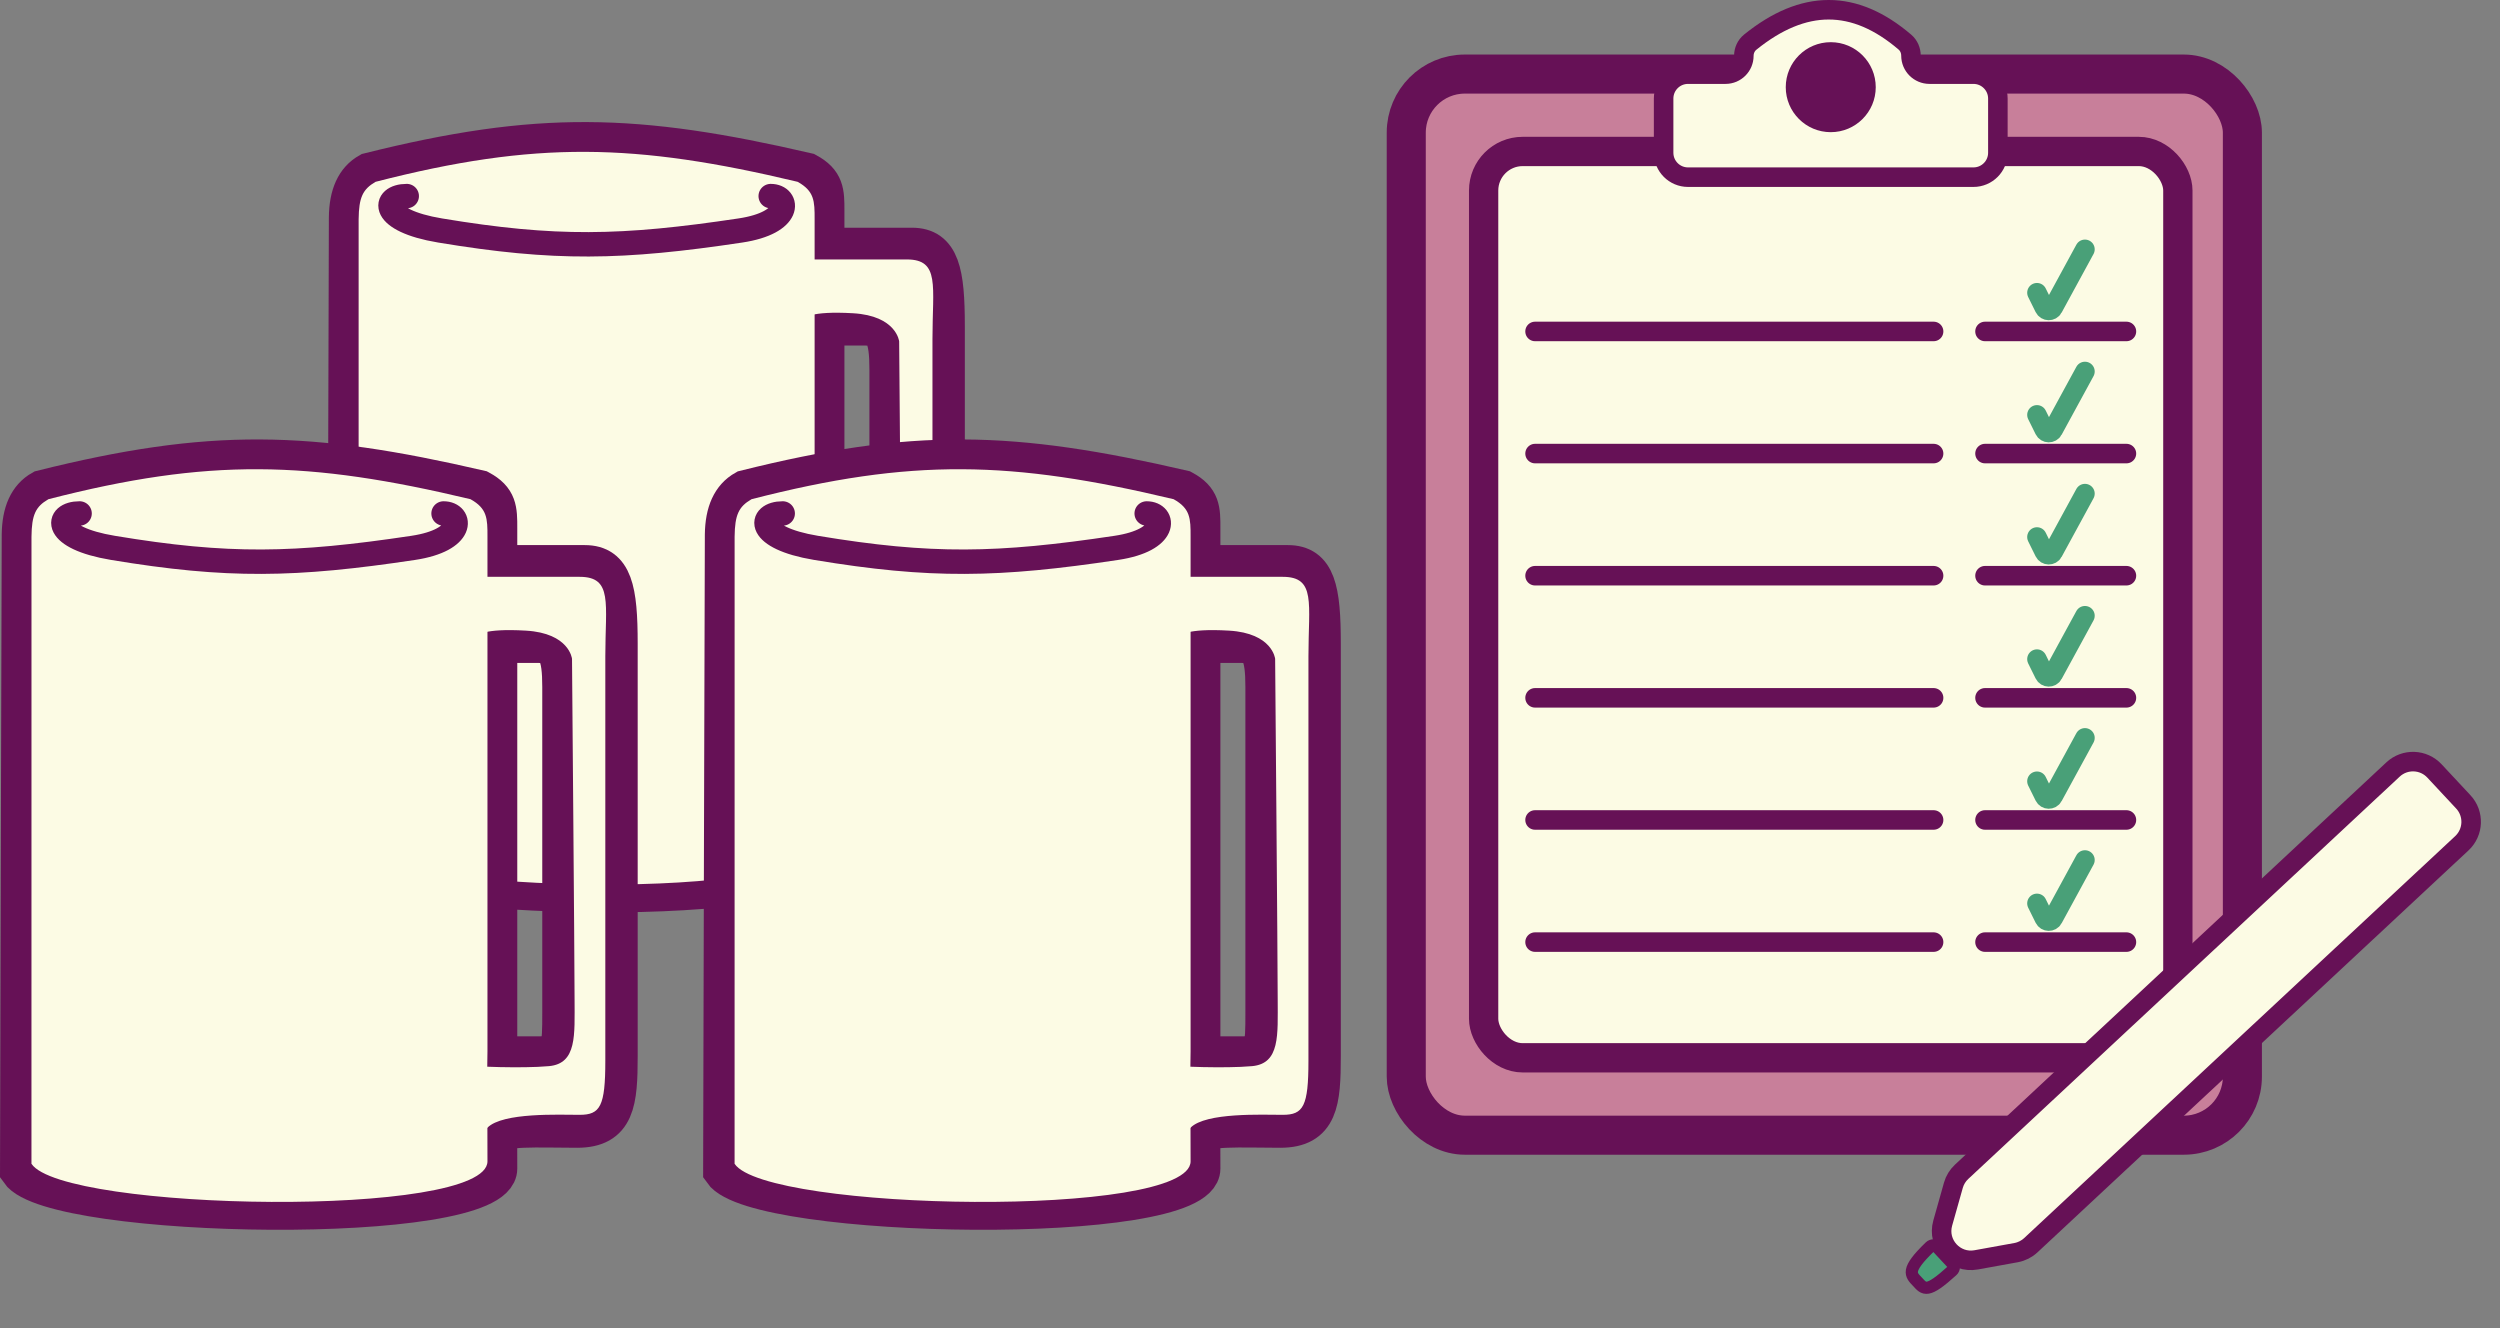 <svg width="512" height="272" viewBox="0 0 512 272" fill="none" xmlns="http://www.w3.org/2000/svg">
<rect x="0" y="0" width="512" height="272" fill="#808080" stroke="none"/>
<rect x="288" y="15.17" width="171.24" height="217.316" rx="12" fill="#C87F9A" stroke="#661156" stroke-width="8"/>
<rect x="303.848" y="31.02" width="142.177" height="185.62" rx="8" fill="#FCFBE4" stroke="#661156" stroke-width="6"/>
<path d="M340.709 20.184L340.709 31.285C340.709 34.047 342.947 36.285 345.709 36.285L404.164 36.285C406.925 36.285 409.164 34.047 409.164 31.285L409.164 20.184C409.164 17.423 406.925 15.184 404.164 15.184L395.161 15.184C393.065 15.184 391.366 13.485 391.366 11.389C391.366 10.33 390.927 9.309 390.121 8.621C379.782 -0.209 369.4 -0.207 358.451 8.628C357.606 9.31 357.138 10.351 357.138 11.437C357.138 13.507 355.46 15.184 353.391 15.184L345.709 15.184C342.947 15.184 340.709 17.423 340.709 20.184Z" fill="#FCFBE4" stroke="#661156" stroke-width="4"/>
<circle cx="374.937" cy="17.854" r="9.215" fill="#661156"/>
<path d="M396 67.88L314.38 67.88" stroke="#661156" stroke-width="4" stroke-linecap="round"/>
<path d="M396 92.892L314.38 92.892" stroke="#661156" stroke-width="4" stroke-linecap="round"/>
<path d="M396 117.905L314.38 117.905" stroke="#661156" stroke-width="4" stroke-linecap="round"/>
<path d="M396 142.917L314.38 142.917" stroke="#661156" stroke-width="4" stroke-linecap="round"/>
<path d="M396 167.93L314.38 167.93" stroke="#661156" stroke-width="4" stroke-linecap="round"/>
<path d="M396 192.942L314.38 192.942" stroke="#661156" stroke-width="4" stroke-linecap="round"/>
<path d="M435.492 67.88L406.53 67.88" stroke="#661156" stroke-width="4" stroke-linecap="round"/>
<path d="M435.492 92.892L406.53 92.892" stroke="#661156" stroke-width="4" stroke-linecap="round"/>
<path d="M435.492 117.905L406.53 117.905" stroke="#661156" stroke-width="4" stroke-linecap="round"/>
<path d="M435.492 142.917L406.53 142.917" stroke="#661156" stroke-width="4" stroke-linecap="round"/>
<path d="M435.492 167.93L406.53 167.93" stroke="#661156" stroke-width="4" stroke-linecap="round"/>
<path d="M435.492 192.942L406.53 192.942" stroke="#661156" stroke-width="4" stroke-linecap="round"/>
<path d="M417.169 59.95L418.69 63.027C419.049 63.753 420.077 63.774 420.465 63.062L426.996 51.065" stroke="#49A078" stroke-width="4" stroke-linecap="round"/>
<path d="M417.169 84.964L418.69 88.041C419.049 88.767 420.077 88.787 420.465 88.076L426.996 76.078" stroke="#49A078" stroke-width="4" stroke-linecap="round"/>
<path d="M417.169 109.977L418.69 113.054C419.049 113.781 420.077 113.801 420.465 113.089L426.996 101.092" stroke="#49A078" stroke-width="4" stroke-linecap="round"/>
<path d="M417.169 134.988L418.69 138.065C419.049 138.791 420.077 138.812 420.465 138.1L426.996 126.103" stroke="#49A078" stroke-width="4" stroke-linecap="round"/>
<path d="M417.169 160.001L418.69 163.078C419.049 163.804 420.077 163.824 420.465 163.113L426.996 151.115" stroke="#49A078" stroke-width="4" stroke-linecap="round"/>
<path d="M417.169 185.014L418.69 188.092C419.049 188.818 420.077 188.838 420.465 188.127L426.996 176.129" stroke="#49A078" stroke-width="4" stroke-linecap="round"/>
<path d="M498.575 157.887L504.482 164.221C506.742 166.645 506.61 170.441 504.186 172.701L415.906 255.024C415.065 255.809 414.015 256.335 412.883 256.54L404.715 258.019C400.351 258.809 396.668 254.756 397.87 250.488L400.051 242.75C400.348 241.693 400.931 240.738 401.734 239.989L490.095 157.591C492.519 155.331 496.315 155.463 498.575 157.887Z" fill="#FCFBE4" stroke="#661156" stroke-width="4"/>
<path d="M395.273 255.332C390.181 260.239 391.335 261.046 392.715 262.525C394.094 264.004 394.598 264.976 399.829 260.218C400.237 259.846 400.263 259.209 399.886 258.805L396.685 255.372C396.309 254.968 395.671 254.949 395.273 255.332Z" fill="#49A078" stroke="#661156" stroke-width="2.5"/>
<path d="M75.58 35.292C110.199 26.65 130.163 27.159 165.266 35.292C168.883 37.244 168.954 39.342 168.938 43.164V50.636C168.938 50.636 181 50.636 186.771 50.636C192.543 50.636 193.598 55.756 193.598 66.772C193.598 77.788 193.598 141.797 193.598 151.243C193.598 160.69 193.067 166.063 185.197 166.063C177.327 166.063 169.032 165.538 168.938 167.637C168.844 169.735 168.938 162.263 168.938 174.331C168.938 186.399 77.822 184.821 71 174.854C71.001 165.935 71.352 44.502 71.352 44.502C71.405 39.907 72.794 36.86 75.58 35.292ZM168.938 66.772V151.243C168.938 151.243 172.611 151.243 177.333 151.243C182.055 151.243 182.055 149.672 182.055 142.326C182.055 134.981 182.055 82.514 182.055 75.694C182.055 68.873 181.006 66.772 177.333 66.772C173.66 66.772 168.938 66.772 168.938 66.772Z" stroke="#661156" stroke-width="8"/>
<path d="M184.673 139.705C184.673 132.493 184.149 69.924 184.149 69.924C184.149 69.924 183.624 64.677 174.705 64.153C165.785 63.628 164.736 65.202 164.736 65.202L164.211 53.135H185.723C192.543 53.135 190.969 58.584 190.969 69.399V152.297C190.969 161.571 189.92 163.315 185.728 163.315C181.535 163.315 169.983 162.79 166.839 165.938C163.696 169.086 163.687 154.892 163.687 153.346C163.687 153.346 173.655 153.871 179.427 153.346C185.198 152.821 184.673 146.917 184.673 139.705Z" fill="#FCFBE4"/>
<path d="M166.833 172.837C166.833 184.606 79.902 183.066 73.443 173.346C73.444 164.647 73.449 44.913 73.449 44.913C73.499 40.433 74.281 38.765 76.919 37.236C109.695 28.808 130.123 29.304 163.356 37.236C166.781 39.139 166.848 41.186 166.833 44.913V67.937V150.32C166.744 152.367 166.833 161.067 166.833 172.837Z" fill="#FCFBE4"/>
<path d="M157.839 40.158C161.566 40.158 162.247 45.608 151.627 47.204C127.368 50.848 113.628 51.113 90.133 47.204C77.694 45.134 78.332 40.157 83.301 40.157" stroke="#661156" stroke-width="5" stroke-linecap="round"/>
<path d="M152.58 100.292C187.199 91.65 207.163 92.159 242.266 100.292C245.883 102.244 245.954 104.342 245.938 108.164V115.636C245.938 115.636 258 115.636 263.771 115.636C269.543 115.636 270.598 120.756 270.598 131.772C270.598 142.788 270.598 206.797 270.598 216.243C270.598 225.69 270.067 231.063 262.197 231.063C254.327 231.063 246.032 230.538 245.938 232.637C245.844 234.735 245.938 227.263 245.938 239.331C245.938 251.399 154.822 249.821 148 239.854C148.001 230.935 148.352 109.502 148.352 109.502C148.405 104.907 149.794 101.86 152.58 100.292ZM245.938 131.772V216.243C245.938 216.243 249.611 216.243 254.333 216.243C259.055 216.243 259.055 214.672 259.055 207.326C259.055 199.981 259.055 147.514 259.055 140.694C259.055 133.873 258.006 131.772 254.333 131.772C250.66 131.772 245.938 131.772 245.938 131.772Z" stroke="#661156" stroke-width="8"/>
<path d="M261.673 204.705C261.673 197.493 261.149 134.924 261.149 134.924C261.149 134.924 260.624 129.677 251.705 129.153C242.785 128.628 241.736 130.202 241.736 130.202L241.211 118.135H262.723C269.543 118.135 267.969 123.584 267.969 134.399V217.297C267.969 226.571 266.92 228.315 262.728 228.315C258.535 228.315 246.983 227.79 243.839 230.938C240.696 234.086 240.687 219.892 240.687 218.346C240.687 218.346 250.655 218.871 256.427 218.346C262.198 217.821 261.673 211.917 261.673 204.705Z" fill="#FCFBE4"/>
<path d="M243.833 237.837C243.833 249.606 156.902 248.066 150.443 238.346C150.444 229.647 150.449 109.913 150.449 109.913C150.499 105.433 151.282 103.765 153.919 102.236C186.695 93.808 207.123 94.304 240.356 102.236C243.781 104.139 243.848 106.186 243.833 109.913V132.937V215.32C243.744 217.367 243.833 226.067 243.833 237.837Z" fill="#FCFBE4"/>
<path d="M234.839 105.158C238.566 105.158 239.247 110.608 228.627 112.204C204.368 115.848 190.628 116.113 167.133 112.204C154.694 110.134 155.332 105.157 160.301 105.157" stroke="#661156" stroke-width="5" stroke-linecap="round"/>
<path d="M8.58 100.292C43.199 91.65 63.163 92.159 98.266 100.292C101.883 102.244 101.954 104.342 101.938 108.164V115.636C101.938 115.636 114 115.636 119.771 115.636C125.543 115.636 126.598 120.756 126.598 131.772C126.598 142.788 126.598 206.797 126.598 216.243C126.598 225.69 126.067 231.063 118.197 231.063C110.327 231.063 102.032 230.538 101.938 232.637C101.844 234.735 101.938 227.263 101.938 239.331C101.938 251.399 10.822 249.821 4 239.854C4.001 230.935 4.352 109.502 4.352 109.502C4.405 104.907 5.794 101.86 8.58 100.292ZM101.938 131.772V216.243C101.938 216.243 105.611 216.243 110.333 216.243C115.055 216.243 115.055 214.672 115.055 207.326C115.055 199.981 115.055 147.514 115.055 140.694C115.055 133.873 114.006 131.772 110.333 131.772C106.66 131.772 101.938 131.772 101.938 131.772Z" stroke="#661156" stroke-width="8"/>
<path d="M117.673 204.705C117.673 197.493 117.149 134.924 117.149 134.924C117.149 134.924 116.624 129.677 107.705 129.153C98.785 128.628 97.736 130.202 97.736 130.202L97.211 118.135H118.723C125.543 118.135 123.969 123.584 123.969 134.399V217.297C123.969 226.571 122.92 228.315 118.728 228.315C114.535 228.315 102.983 227.79 99.839 230.938C96.696 234.086 96.686 219.892 96.686 218.346C96.686 218.346 106.655 218.871 112.427 218.346C118.198 217.821 117.673 211.917 117.673 204.705Z" fill="#FCFBE4"/>
<path d="M99.833 237.837C99.833 249.606 12.902 248.066 6.443 238.346C6.444 229.647 6.449 109.913 6.449 109.913C6.499 105.433 7.282 103.765 9.919 102.236C42.695 93.808 63.123 94.304 96.356 102.236C99.781 104.139 99.848 106.186 99.833 109.913V132.937V215.32C99.744 217.367 99.833 226.067 99.833 237.837Z" fill="#FCFBE4"/>
<path d="M90.839 105.158C94.566 105.158 95.247 110.608 84.627 112.204C60.368 115.848 46.629 116.113 23.133 112.204C10.694 110.134 11.332 105.157 16.301 105.157" stroke="#661156" stroke-width="5" stroke-linecap="round"/>
</svg>
